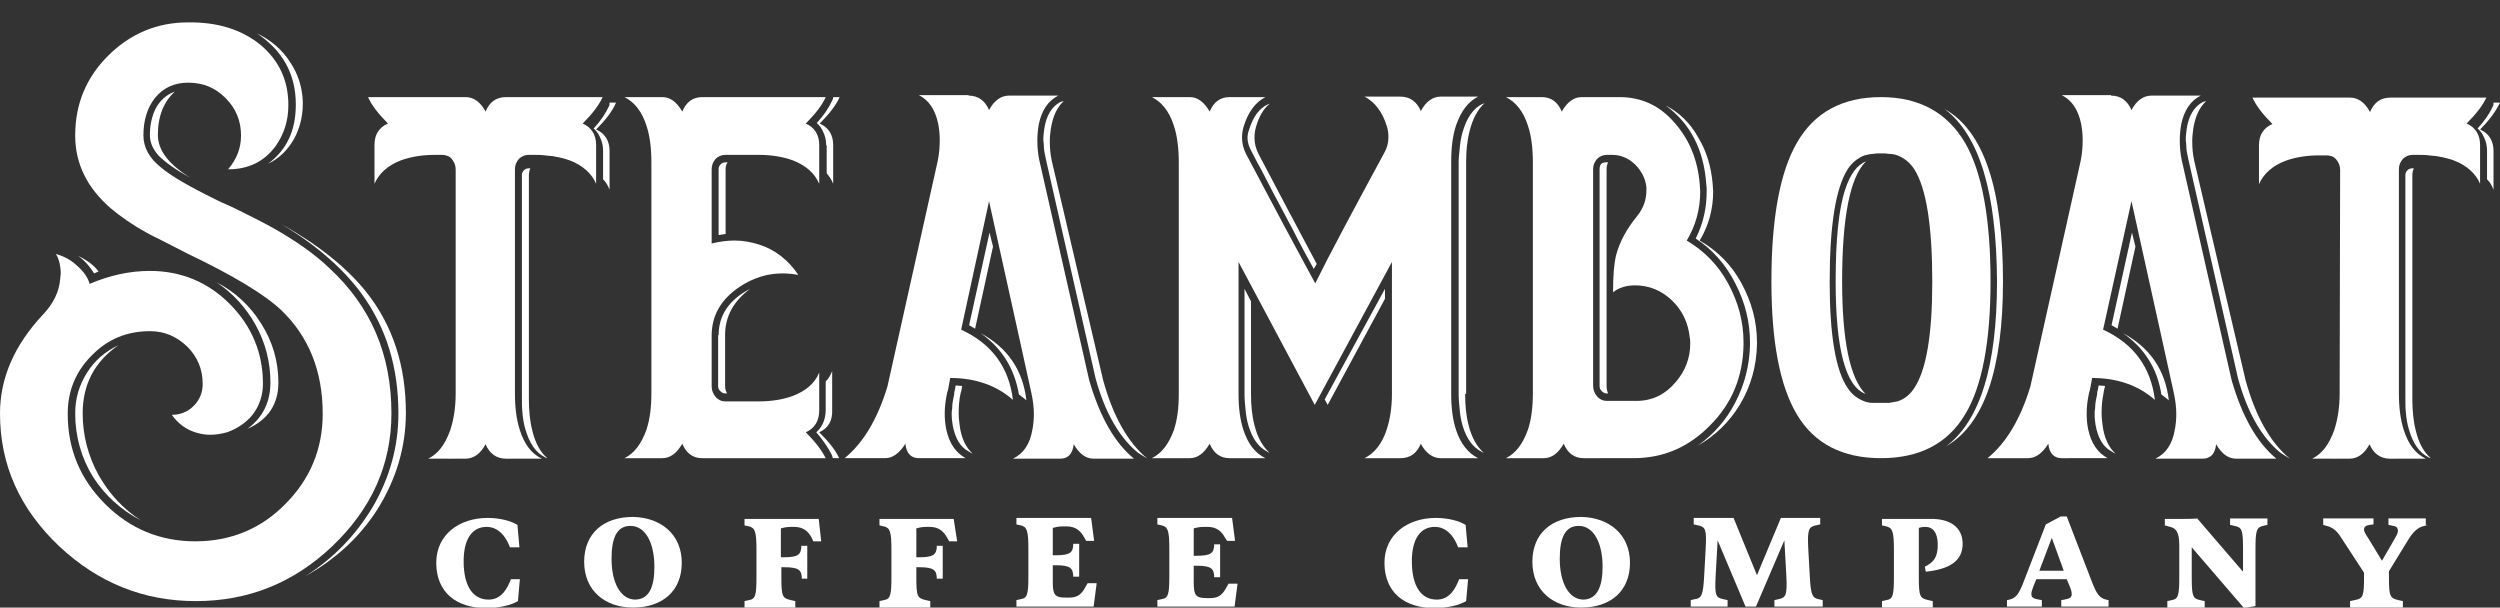 <?xml version="1.0" encoding="utf-8"?>
<!-- Generator: Adobe Illustrator 22.1.0, SVG Export Plug-In . SVG Version: 6.00 Build 0)  -->
<svg version="1.1" id="Layer_1" xmlns="http://www.w3.org/2000/svg" xmlns:xlink="http://www.w3.org/1999/xlink" x="0px" y="0px"
	 viewBox="0 0 502 122" enable-background="new 0 0 502 122" xml:space="preserve">
<rect x="0" y="0" width="502" height="122" fill="#333333" stroke="none"/>
<g>
	<g>
		<g>
			<g>
				<path fill="#FFFFFF" d="M8.6,63.2c2.1-2.2,3.3-4.6,3.5-7.3c0-0.3,0.1-0.7,0.1-1c0-0.7-0.1-1.3-0.2-1.9c-0.2-0.8-0.4-1.5-0.8-2
					c1.5,0.4,2.9,1.1,4.1,2.2c1.4,1.2,2.3,2.4,2.7,3.8c4-1.7,8-2.6,12.1-2.6c6.2,0,11.6,2.2,16,6.6c4.4,4.4,6.7,9.8,6.7,16
					c0,2.4-0.7,4.5-2.1,6.3c-1.3,1.6-3.1,2.8-5.1,3.5c-1.1,0.3-2.2,0.5-3.3,0.5c-0.9,0-1.8-0.1-2.8-0.4c-2.1-0.6-3.7-1.8-5-3.6
					c1.7,0,3.2-0.6,4.4-1.8c1.2-1.2,1.8-2.7,1.8-4.4c0-2.9-1-5.4-3.1-7.5c-2.1-2-4.5-3.1-7.5-3.1c-4.6,0-8.5,1.6-11.7,4.9
					c-3.2,3.2-4.8,7.1-4.8,11.7c0,7.1,2.5,13.1,7.5,18.1c5,5,11.1,7.5,18.1,7.5c7.1,0,13.2-2.5,18.1-7.5c5-5,7.5-11.1,7.5-18.1
					c0-8.6-2.8-15.5-8.3-20.8c-3.4-3.2-9.7-7-18.9-11.4l-4.1-2.1c-1.5-0.8-2.9-1.4-4.1-2.1c-2.9-1.6-5.3-3.3-7.2-4.9
					c-4.7-4.1-7.1-8.9-7.1-14.6c0-6.3,2.2-11.6,6.6-16c4.4-4.4,9.8-6.7,16-6.7C43.8,4.4,48.6,6,52.3,9c3.2,2.7,5.1,6.1,5.5,10.2
					c0.1,0.7,0.1,1.3,0.1,2c0,3.1-0.9,5.8-2.6,8.2c-2.3,3.1-5.5,4.6-9.5,4.6c1.7-2,2.6-4.2,2.6-6.8c0-2.9-1-5.4-3.1-7.5
					c-2.1-2.1-4.5-3.1-7.5-3.1c-2.8,0-5,1-6.7,3.1c-1.5,1.9-2.3,4.4-2.3,7.5c0,2.3,1.1,4.5,3.5,6.4c2,1.7,5.6,3.8,10.7,6.3l1.4,0.7
					l1.4,0.6c1.1,0.5,2.1,1,2.9,1.4c2.2,1.1,4.2,2.1,6,3.1c4.6,2.6,8.5,5.3,11.5,8.2c8.3,7.7,12.4,17.3,12.4,29.1
					c0,10.3-4,19.2-11.9,26.7c-7.8,7.4-16.9,11-27.4,11c-10.5,0-19.6-3.7-27.4-11C3.9,102.1,0,93.3,0,83C0,75.9,2.9,69.3,8.6,63.2z"
					/>
			</g>
			<g>
				<path fill="#FFFFFF" d="M16.6,83c0,4.4,1.1,8.6,3.2,12.4c2.1,3.7,4.9,6.8,8.5,9.1c-4-2.1-7.2-5-9.6-8.7
					c-2.4-3.9-3.6-8.2-3.6-12.8c0-3,0.8-5.7,2.4-8.2c1.5-2.4,3.6-4.2,6.3-5.5C19,72.6,16.6,77.2,16.6,83z M18.9,54.9
					c-0.8-1.3-1.8-2.5-3.2-3.5c1.7,0.8,3.1,1.8,4.1,3.1L18.9,54.9z M31.7,27.1c0,3.1,2.2,5.9,6.5,8.6c-2.9-1.6-5-3.1-6.3-4.4
					c-1.2-1.3-1.8-2.7-1.8-4.2c0-2,0.4-3.7,1.1-5.2c0.9-1.7,2.2-2.9,3.9-3.5C32.9,20.4,31.7,23.3,31.7,27.1z M43.5,56.7
					c3.7,1.9,6.7,4.7,8.9,8.2c2.3,3.6,3.5,7.6,3.5,11.9c0,4.4-2.1,7.5-6.2,9.3c3.1-2.3,4.6-5.4,4.6-9.3c0-4.1-1-8-3-11.6
					C49.4,61.8,46.8,58.9,43.5,56.7z M59.4,21c0-6.1-2.6-10.8-7.8-14.3c2.9,1.4,5.2,3.4,6.8,6c1.5,2.3,2.3,4.9,2.4,7.7v0.5
					c0,2.5-0.6,4.8-1.7,6.9c-1.3,2.3-3,4-5.3,5.1C57.6,30.1,59.4,26.2,59.4,21z M56.5,45c7.5,4.2,13.2,8.8,17.1,13.7
					c5.3,6.7,7.9,14.8,7.9,24.2c0,6.8-1.9,13.2-5.6,19.2c-3.6,5.7-8.5,10.2-14.6,13.6c5.7-3.6,10.2-8.3,13.6-14
					C78.3,95.8,80,89.6,80,83c0-9.2-2.4-17.1-7.3-23.9C68.9,53.9,63.5,49.2,56.5,45z"/>
			</g>
			<g>
				<path fill="#FFFFFF" d="M3,83c0,9.7,3.7,18.1,11,25.2c7.3,7.1,15.9,10.8,26,11h-0.8c-10.2,0-19.1-3.6-26.5-10.7
					C5.2,101.2,1.5,92.7,1.5,83c0-3.7,0.9-7.4,2.7-10.9c1.4-2.7,3.2-5.3,5.5-7.8c2.6-2.8,4-5.9,4-9.4c0-0.4,0-0.9-0.1-1.3
					c0.5,0.4,1.1,0.9,1.6,1.3c0,3.5-1.4,6.6-4,9.4c-2.3,2.5-4.1,5.1-5.5,7.8C3.9,75.6,3,79.2,3,83z M39.9,49.3l5.1,2.5
					c1.9,1,3.6,1.9,5,2.7c3.7,2.1,6.7,4.3,9,6.5c5.9,5.6,8.8,13,8.8,21.9c0,7.5-2.7,13.9-8,19.2c-5.3,5.3-11.7,8-19.2,8l-0.8-0.1
					c7.4-0.2,13.6-2.9,18.7-8.2c5.1-5.3,7.7-11.6,7.7-19c0-9-2.9-16.3-8.8-21.9c-2.3-2.3-5.4-4.4-9-6.5c-1.5-0.8-3.1-1.7-5-2.7
					l-5.2-2.5c-7.3-3.5-12.3-6.4-15-8.7c-4.4-3.8-6.7-8.3-6.7-13.5c0-5.9,2-10.8,6.2-14.9c4.1-4.1,9.1-6.2,14.9-6.2h0.9
					c-5.7,0.2-10.5,2.3-14.5,6.4c-4,4.1-6,9-6,14.7c0,5.2,2.2,9.7,6.7,13.5C27.5,42.9,32.5,45.8,39.9,49.3z M20.2,58.2
					c-0.2,0.1-0.4,0.1-0.6,0.1c-0.2,0-0.4,0-0.6-0.1l-0.1-0.1c3.7-1.6,7.5-2.4,11.4-2.4h0.5C27.1,55.9,23.6,56.7,20.2,58.2z
					 M43.8,76.9c0,1.6-0.5,3-1.4,4.3c-0.9,1.3-2,2.2-3.5,2.8c0.7,0.5,1.4,0.9,2.1,1.1c0.6,0.2,1.3,0.3,2,0.4l-0.8,0.1
					c-0.8,0-1.5-0.1-2.3-0.3c-1-0.3-1.8-0.7-2.6-1.3c1.4-0.6,2.6-1.5,3.5-2.8c0.9-1.3,1.3-2.7,1.3-4.3c0-3.2-1.1-5.9-3.3-8.2
					c-2.2-2.3-4.9-3.6-8-3.8l0.8-0.1c3.3,0,6.2,1.2,8.5,3.5C42.6,70.7,43.8,73.6,43.8,76.9z M49.8,27.1c0-3.2-1.1-6-3.3-8.3
					c-2.2-2.3-4.9-3.6-8-3.8l0.8-0.1c3.3,0,6.2,1.2,8.5,3.6c2.4,2.3,3.6,5.2,3.6,8.5c0,1.5-0.3,2.9-0.9,4.3
					c-0.6,0.3-1.2,0.5-1.8,0.7C49.5,30.5,49.8,28.9,49.8,27.1z"/>
			</g>
		</g>
		<g>
			<g>
				<path fill="#FFFFFF" d="M121,19.5c-0.7,1.6-2.1,3.4-4,5.3c1.8,0.8,2.7,2.3,2.7,4.3v7.8c-0.9-2.1-2.7-3.7-5.3-4.7
					c-2-0.7-4.3-1.1-6.9-1.1h-1.4c-0.7,0-1.4,0.3-1.9,0.8c-0.5,0.6-0.8,1.2-0.8,2.1V79c0,2.8,0.3,5.3,1,7.4c0.9,2.8,2.3,4.7,4.4,5.7
					h-7.2c-1.9,0-3.3-1-4.1-2.9c-1,1.9-2.4,2.9-4,2.9H86c2-1,3.4-2.9,4.4-5.7c0.7-2.1,1.1-4.6,1.1-7.4L91.5,34
					c0-0.8-0.3-1.5-0.8-2.1c-0.5-0.6-1.2-0.8-1.9-0.8h-1.5c-2.6,0-4.9,0.4-6.8,1.1c-2.6,1-4.4,2.6-5.3,4.7v-7.8
					c0-2.1,0.9-3.5,2.7-4.3c-1.9-1.9-3.3-3.7-4-5.3h19.6c1.6,0,3,1,4,2.9c0.8-1.9,2.1-2.9,4.1-2.9H121z"/>
			</g>
			<g>
				<path fill="#FFFFFF" d="M106.2,80.1c0,2.3,0.2,4.5,0.7,6.4c0.6,2.5,1.6,4.3,3,5.5c-0.3-0.1-0.4-0.1-0.5-0.2
					c-1.8-0.9-3.1-2.8-3.9-5.6c-0.3-1-0.5-2.1-0.6-3.4c-0.1-0.9-0.1-1.8-0.1-2.8V35.2c0-0.4,0.1-0.7,0.4-1c0.3-0.3,0.6-0.4,1-0.4
					h0.3c-0.2,0.4-0.3,0.9-0.3,1.4V80.1z M119.7,26c1.8,0.8,2.7,2.3,2.7,4.3v7.8c-0.3-0.8-0.7-1.5-1.3-2.1v-5.7c0-1-0.2-1.9-0.6-2.7
					c-0.3-0.7-0.7-1.3-1.3-1.8c1.4-1.5,2.4-3,3.1-4.5c0.1-0.2,0.1-0.4,0.1-0.7h1.3C123,22.3,121.6,24.1,119.7,26z"/>
			</g>
			<g>
				<path fill="#FFFFFF" d="M77.7,22.4c0.6,0.8,1.5,1.8,2.5,2.8c0.3,0.3,0.4,0.6,0.4,1.1v0.2c-0.1,0.5-0.3,0.9-0.8,1.1h-0.1
					l-0.1,0.1c-0.1,0-0.1,0.1-0.2,0.1c-0.2,0.2-0.4,0.3-0.6,0.5c-0.6,0.6-1,1.4-1,2.3v2.8c-0.5,0.3-0.9,0.6-1.3,0.9v-3.7
					c0-0.9,0.3-1.6,1-2.3c0.2-0.2,0.4-0.4,0.6-0.5c0.1,0,0.1-0.1,0.2-0.1l0.1-0.1h0.1c0.4-0.2,0.7-0.6,0.8-1.1v-0.2
					c0-0.4-0.1-0.8-0.4-1.1c-1-1-1.8-1.9-2.5-2.8H77.7z M90.2,31.1c1.1,0,2.1,0.4,2.9,1.3c0.8,0.8,1.2,1.9,1.2,3.1l-0.1,44.9
					c0,0.8,0,1.6-0.1,2.4c-0.1,1-0.2,2.1-0.4,3c-0.5,2.5-1.4,4.6-2.5,6.2h-1.3c1.2-1.6,2-3.7,2.5-6.2c0.2-1,0.3-2,0.4-3
					c0.1-0.8,0.1-1.6,0.1-2.4l0.1-44.9c0-1.2-0.4-2.2-1.2-3.1c-0.8-0.8-1.7-1.3-2.9-1.3H90.2z M98.9,24.5v-0.1
					c0.1-0.1,0.1-0.2,0.2-0.2c0.1-0.2,0.3-0.5,0.5-0.7c0.6-0.7,1.3-1,2.1-1h1.3c-0.8,0-1.5,0.3-2.1,1c-0.2,0.2-0.4,0.4-0.5,0.7
					c0,0.1-0.1,0.2-0.1,0.2l-0.1,0.1v0.1c-0.2,0.5-0.6,0.8-1.2,0.8H99c-0.3,0-0.5-0.1-0.7-0.2C98.5,25,98.7,24.7,98.9,24.5z
					 M100.2,90v0.1c0.1,0.1,0.1,0.2,0.2,0.2c0.1,0.2,0.3,0.5,0.5,0.7c0.6,0.6,1.3,1,2.1,1h-1.3c-0.8,0-1.5-0.3-2.1-1
					c-0.2-0.2-0.4-0.5-0.5-0.7c-0.1-0.1-0.1-0.2-0.2-0.2v-0.1L98.8,90c-0.1-0.3-0.3-0.5-0.6-0.7c0.2-0.1,0.5-0.2,0.7-0.2H99
					C99.5,89.2,99.9,89.5,100.2,90z M108.9,31.1c1.6,0,3.1,0.1,4.5,0.4c1.9,0.4,3.5,1,4.9,1.8v0.9c-1.4-1.2-3.2-2-5.5-2.6
					c-1.6-0.4-3.4-0.5-5.3-0.5H108.9z"/>
			</g>
		</g>
		<g>
			<g>
				<path fill="#FFFFFF" d="M499.3,19.5c-0.7,1.6-2.1,3.4-4,5.3c1.8,0.8,2.7,2.3,2.7,4.3v7.8c-0.9-2.1-2.7-3.7-5.3-4.7
					c-2-0.7-4.3-1.1-6.9-1.1h-1.4c-0.7,0-1.4,0.3-1.9,0.8c-0.5,0.6-0.8,1.2-0.8,2.1V79c0,2.8,0.3,5.3,1,7.4c0.9,2.8,2.3,4.7,4.4,5.7
					h-7.2c-1.9,0-3.3-1-4.1-2.9c-1,1.9-2.4,2.9-4,2.9h-7.5c2-1,3.4-2.9,4.4-5.7c0.7-2.1,1.1-4.6,1.1-7.4l0.1-44.9
					c0-0.8-0.3-1.5-0.8-2.1c-0.5-0.6-1.2-0.8-1.9-0.8h-1.5c-2.6,0-4.9,0.4-6.8,1.1c-2.6,1-4.4,2.6-5.3,4.7v-7.8
					c0-2.1,0.9-3.5,2.7-4.3c-1.9-1.9-3.3-3.7-4-5.3h19.6c1.6,0,3,1,4,2.9c0.8-1.9,2.1-2.9,4.1-2.9H499.3z"/>
			</g>
			<g>
				<path fill="#FFFFFF" d="M484.4,80.1c0,2.3,0.2,4.5,0.7,6.4c0.6,2.5,1.6,4.3,3,5.5c-0.3-0.1-0.4-0.1-0.5-0.2
					c-1.8-0.9-3.1-2.8-3.9-5.6c-0.3-1-0.5-2.1-0.6-3.4c-0.1-0.9-0.1-1.8-0.1-2.8V35.2c0-0.4,0.1-0.7,0.4-1c0.3-0.3,0.6-0.4,1-0.4
					h0.3c-0.2,0.4-0.3,0.9-0.3,1.4V80.1z M498,26c1.8,0.8,2.7,2.3,2.7,4.3v7.8c-0.3-0.8-0.7-1.5-1.3-2.1v-5.7c0-1-0.2-1.9-0.6-2.7
					c-0.3-0.7-0.7-1.3-1.3-1.8c1.4-1.5,2.4-3,3.1-4.5c0.1-0.2,0.1-0.4,0.1-0.7h1.3C501.2,22.3,499.9,24.1,498,26z"/>
			</g>
			<g>
				<path fill="#FFFFFF" d="M456,22.4c0.6,0.8,1.5,1.8,2.5,2.8c0.3,0.3,0.4,0.6,0.4,1.1v0.2c-0.1,0.5-0.3,0.9-0.8,1.1h-0.1l-0.1,0.1
					c-0.1,0-0.1,0.1-0.2,0.1c-0.2,0.2-0.4,0.3-0.6,0.5c-0.6,0.6-1,1.4-1,2.3v2.8c-0.5,0.3-0.9,0.6-1.3,0.9v-3.7c0-0.9,0.3-1.6,1-2.3
					c0.2-0.2,0.4-0.4,0.6-0.5c0.1,0,0.1-0.1,0.2-0.1l0.1-0.1h0.1c0.4-0.2,0.7-0.6,0.8-1.1v-0.2c0-0.4-0.1-0.8-0.4-1.1
					c-1-1-1.8-1.9-2.5-2.8H456z M468.4,31.1c1.1,0,2.1,0.4,2.9,1.3c0.8,0.8,1.2,1.9,1.2,3.1l-0.1,44.9c0,0.8,0,1.6-0.1,2.4
					c-0.1,1-0.2,2.1-0.4,3c-0.5,2.5-1.4,4.6-2.5,6.2h-1.3c1.2-1.6,2-3.7,2.5-6.2c0.2-1,0.3-2,0.4-3c0.1-0.8,0.1-1.6,0.1-2.4
					l0.1-44.9c0-1.2-0.4-2.2-1.2-3.1c-0.8-0.8-1.7-1.3-2.9-1.3H468.4z M477.1,24.5v-0.1c0.1-0.1,0.1-0.2,0.2-0.2
					c0.1-0.2,0.3-0.5,0.5-0.7c0.6-0.7,1.3-1,2.1-1h1.3c-0.8,0-1.5,0.3-2.1,1c-0.2,0.2-0.4,0.4-0.5,0.7c0,0.1-0.1,0.2-0.1,0.2
					l-0.1,0.1v0.1c-0.2,0.5-0.6,0.8-1.2,0.8h-0.1c-0.3,0-0.5-0.1-0.7-0.2C476.8,25,477,24.7,477.1,24.5z M478.5,90v0.1
					c0.1,0.1,0.1,0.2,0.2,0.2c0.1,0.2,0.3,0.5,0.5,0.7c0.6,0.6,1.3,1,2.1,1h-1.3c-0.8,0-1.5-0.3-2.1-1c-0.2-0.2-0.4-0.5-0.5-0.7
					c-0.1-0.1-0.1-0.2-0.2-0.2v-0.1l-0.1-0.1c-0.1-0.3-0.3-0.5-0.6-0.7c0.2-0.1,0.5-0.2,0.7-0.2h0.1C477.8,89.2,478.2,89.5,478.5,90
					z M487.2,31.1c1.6,0,3.1,0.1,4.5,0.4c1.9,0.4,3.5,1,4.9,1.8v0.9c-1.4-1.2-3.2-2-5.5-2.6c-1.6-0.4-3.4-0.5-5.3-0.5H487.2z"/>
			</g>
		</g>
		<g>
			<g>
				<path fill="#FFFFFF" d="M164.5,82.4c0,2.1-0.9,3.6-2.7,4.4c1.9,1.9,3.2,3.6,4,5.2h-24.8c-1.9,0-3.2-1-4-2.9
					c-1.1,1.9-2.4,2.9-4,2.9h-7.6c2-1,3.4-2.9,4.4-5.7c0.7-2.1,1-4.5,1-7.4V32.6c0-2.8-0.3-5.3-1-7.4c-0.9-2.8-2.4-4.7-4.4-5.7h7.6
					c1.6,0,2.9,1,4,2.9c0.8-1.9,2.1-2.9,4-2.9h24.8c-0.7,1.6-2.1,3.4-4,5.3c1.8,0.8,2.7,2.3,2.7,4.3v7.8c-0.9-2.1-2.7-3.7-5.3-4.7
					c-1.9-0.7-4.2-1.1-6.8-1.1h-6.8c-0.7,0-1.4,0.3-1.9,0.8c-0.5,0.6-0.8,1.2-0.8,2.1v14.9c1.6-0.4,3.1-0.6,4.6-0.6
					c1.7,0,3.3,0.3,4.9,0.8c3.2,1,5.9,3.1,7.9,6.1c-1.1-0.2-2.2-0.3-3.2-0.3c-3,0-5.9,0.9-8.6,2.7c-3.7,2.5-5.6,5.7-5.6,9.8v10.2
					c0,0.8,0.3,1.5,0.8,2.1c0.5,0.6,1.2,0.9,1.9,0.9h6.8c2.6,0,4.9-0.4,6.8-1.1c2.6-1,4.4-2.5,5.3-4.7V82.4z"/>
			</g>
			<g>
				<path fill="#FFFFFF" d="M145.6,47l-1.3,0.2V34c0-0.4,0.1-0.7,0.4-1c0.3-0.3,0.6-0.4,1-0.4h0.4c-0.3,0.4-0.4,0.9-0.4,1.4V47z
					 M144.3,67.3c0-4,2.1-7.1,6.3-9.3c-3.3,2.5-5,5.5-5,9.3v10.2c0,0.5,0.1,1,0.4,1.5h-0.4c-0.4,0-0.7-0.2-1-0.5
					c-0.3-0.3-0.4-0.6-0.4-1V67.3z M165.9,29.2c0-1-0.2-1.9-0.6-2.7c-0.3-0.7-0.7-1.3-1.3-1.8c1.4-1.5,2.4-3,3.1-4.5
					c0.1-0.2,0.2-0.4,0.2-0.7h1.3c-0.7,1.6-2.1,3.4-4,5.3c1.8,0.8,2.7,2.3,2.7,4.3v7.8c-0.3-0.8-0.8-1.5-1.3-2.1V29.2z M164.5,86.8
					c1.9,1.9,3.3,3.6,4,5.2h-1.3c0-0.2-0.1-0.5-0.2-0.7c-0.7-1.4-1.7-2.9-3.1-4.5c0.6-0.5,1-1.1,1.3-1.7c0.4-0.8,0.6-1.8,0.6-2.8
					v-5.7c0.6-0.6,1-1.3,1.3-2.1v7.8C167.2,84.5,166.3,86,164.5,86.8z"/>
			</g>
			<g>
				<path fill="#FFFFFF" d="M133.8,79c0,2.1-0.2,4-0.5,5.7c-0.5,2.4-1.3,4.4-2.4,5.9h-1.3c1.1-1.5,1.9-3.5,2.4-5.9
					c0.3-1.8,0.5-3.7,0.5-5.7V32.6c0-2.1-0.2-3.9-0.5-5.7c-0.5-2.4-1.3-4.4-2.4-6h1.3c1.1,1.6,1.9,3.6,2.4,6
					c0.3,1.7,0.5,3.6,0.5,5.7V79z M138.7,23.8c-0.3,0-0.5-0.1-0.7-0.2c0.3-0.2,0.4-0.4,0.6-0.7v-0.1l0.1-0.1c0-0.1,0.1-0.2,0.1-0.2
					c0.1-0.2,0.3-0.5,0.5-0.7c0.6-0.7,1.3-1,2.1-1h1.3c-0.8,0-1.5,0.3-2.1,1c-0.2,0.2-0.4,0.4-0.5,0.7c0,0.1-0.1,0.2-0.1,0.2
					l-0.1,0.1V23C139.8,23.5,139.4,23.8,138.7,23.8L138.7,23.8z M140,88.6L140,88.6l0.1,0.1c0,0.1,0.1,0.2,0.1,0.2
					c0.1,0.2,0.3,0.5,0.5,0.7c0.6,0.6,1.3,1,2.1,1h-1.3c-0.8,0-1.5-0.3-2.1-1c-0.2-0.2-0.4-0.5-0.5-0.7c0-0.1-0.1-0.2-0.1-0.2
					l-0.1-0.1v-0.1c-0.1-0.3-0.3-0.5-0.6-0.7c0.2-0.1,0.4-0.2,0.7-0.2h0.1C139.4,87.8,139.8,88,140,88.6z M154.1,29.7
					c1.6,0,3.1,0.1,4.5,0.4c1.9,0.4,3.5,1,4.9,1.8v0.9c-1.4-1.2-3.2-2-5.5-2.6c-1.6-0.4-3.4-0.5-5.3-0.5H154.1z M163.5,79.7
					c-1.4,0.8-3,1.4-4.9,1.8c-1.4,0.3-2.9,0.4-4.5,0.4h-1.3c1.9,0,3.7-0.2,5.3-0.6c2.2-0.5,4.1-1.4,5.5-2.6V79.7z"/>
			</g>
		</g>
		<g>
			<g>
				<path fill="#FFFFFF" d="M277.9,30.8c0.6-1,0.9-2.1,0.9-3.3c0-0.7-0.1-1.4-0.3-2.1c-0.9-2.9-2.4-4.9-4.5-6h7.2
					c1.9,0,3.3,1,4.1,2.9c1-1.9,2.4-2.9,4-2.9h7.5c-2,1-3.4,2.9-4.4,5.7c-0.7,2.1-1,4.5-1,7.4v46.6c0,2.8,0.3,5.2,1,7.3
					c0.9,2.7,2.4,4.6,4.4,5.6h-7.5c-1.6,0-3-1-4-2.9c-0.8,1.9-2.1,2.9-4.1,2.9H274c2-1,3.5-2.9,4.4-5.6c0.7-2.1,1.1-4.5,1.1-7.3
					V52.6l-15.5,28.7l-15.3-28.7v26.5c0,2.8,0.3,5.2,1,7.3c0.9,2.7,2.3,4.6,4.4,5.6h-7.2c-1.9,0-3.2-1-4-2.9c-1.1,1.9-2.4,2.9-4,2.9
					h-7.6c2-1,3.4-2.9,4.4-5.6c0.7-2.1,1-4.5,1-7.3V32.6c0-2.8-0.3-5.3-1-7.4c-0.9-2.8-2.4-4.7-4.4-5.7h7.6c1.6,0,2.9,1,4,2.9
					c0.8-1.9,2.1-2.9,4-2.9h7.2c-2,1-3.5,3-4.4,6c-0.2,0.7-0.3,1.4-0.3,2.2c0,1.1,0.3,2.2,0.8,3.2c5.8,11,10.4,19.6,13.9,26
					C267.1,50.8,271.8,42.1,277.9,30.8z"/>
			</g>
			<g>
				<path fill="#FFFFFF" d="M251.2,79.1c0,2.3,0.2,4.4,0.7,6.3c0.6,2.4,1.6,4.2,3,5.5c-0.2-0.1-0.4-0.1-0.4-0.2
					c-1.8-0.9-3-2.6-3.8-5.2c-0.3-1-0.5-2.1-0.6-3.3c-0.1-1-0.2-2-0.2-3V58l1.3,2.5V79.1z M252.2,25.5c-0.2,0.7-0.3,1.4-0.3,2.2
					c0,1.1,0.3,2.2,0.8,3.2c4.4,8.4,8.3,15.7,11.7,22.1l-0.6,1c-1.2-2.2-2.6-4.7-4.1-7.7c-1.3-2.4-2.6-4.9-4.1-7.7
					c-0.6-1.1-1.1-2.2-1.7-3.3c-0.4-0.8-0.9-1.7-1.4-2.6l-1.3-2.5c-0.4-0.8-0.7-1.6-0.7-2.5c0-0.5,0.1-1.1,0.3-1.6
					c0.8-2.6,2-4.3,3.7-5.1c0.1,0,0.2-0.1,0.5-0.2C253.7,21.8,252.8,23.4,252.2,25.5z M266,80.2L278.1,58V60l-11.5,21.3L266,80.2z
					 M294.2,79.1c0,2.3,0.2,4.4,0.7,6.3c0.6,2.4,1.6,4.2,3,5.5c-0.2-0.1-0.4-0.1-0.4-0.2c-1.8-0.9-3-2.6-3.8-5.2
					c-0.3-1-0.5-2.1-0.6-3.3c-0.1-1-0.2-2-0.2-3V32.6c0-0.9,0.1-1.8,0.2-2.7c0.1-1.2,0.3-2.4,0.6-3.4c0.8-2.8,2.1-4.7,3.9-5.6
					c0.1,0,0.3-0.1,0.5-0.2c-1.4,1.3-2.4,3.2-3,5.6c-0.5,1.9-0.7,4-0.7,6.3V79.1z"/>
			</g>
			<g>
				<path fill="#FFFFFF" d="M239.1,79.1c0,2-0.2,3.9-0.5,5.6c-0.5,2.4-1.3,4.3-2.4,5.8h-1.3c1.1-1.5,1.9-3.5,2.4-5.8
					c0.3-1.7,0.5-3.6,0.5-5.6V32.6c0-2.1-0.2-4-0.5-5.7c-0.5-2.4-1.3-4.3-2.4-5.9h1.3c1.1,1.6,1.9,3.5,2.4,5.9
					c0.3,1.8,0.5,3.7,0.5,5.7V79.1z M244,23.8c-0.3,0-0.5-0.1-0.7-0.2c0.3-0.2,0.4-0.4,0.6-0.7v-0.1l0.1-0.1c0-0.1,0.1-0.2,0.1-0.2
					c0.1-0.2,0.3-0.5,0.5-0.7c0.6-0.7,1.3-1,2.1-1h1.3c-0.8,0-1.5,0.3-2.1,1c-0.2,0.2-0.4,0.4-0.5,0.7c0,0.1-0.1,0.2-0.1,0.2
					l-0.1,0.1V23C245,23.5,244.6,23.8,244,23.8L244,23.8z M243.9,88.6c-0.1-0.3-0.3-0.5-0.6-0.7c0.2-0.1,0.4-0.2,0.7-0.2h0.1
					c0.6,0,1,0.3,1.2,0.8v0.1l0.1,0.1c0,0.1,0.1,0.2,0.1,0.2c0.1,0.2,0.3,0.5,0.5,0.7c0.6,0.6,1.3,1,2.1,1h-1.3
					c-0.8,0-1.5-0.3-2.1-1c-0.2-0.2-0.4-0.5-0.5-0.7c0-0.1-0.1-0.2-0.1-0.2L243.9,88.6L243.9,88.6z M249.7,51.9
					c-0.1-0.2-0.3-0.4-0.5-0.5l0.3-0.2h0.3c0.5,0,0.9,0.2,1.2,0.7l13.5,25.3l-0.7,1.3L249.7,51.9z M266.4,57.6
					c-0.3,0.5-0.7,0.7-1.2,0.7c-0.2,0-0.4-0.1-0.7-0.2c0.2-0.1,0.4-0.3,0.5-0.5l14-26c0.7-1.3,1-2.6,1-3.9c0-0.9-0.1-1.8-0.4-2.7
					c-0.5-1.6-1.1-2.9-1.9-4h1.3c0.8,1.1,1.4,2.5,1.9,4c0.3,0.9,0.4,1.8,0.4,2.7c0,1.3-0.3,2.6-1,3.9L266.4,57.6z M281.1,51.2
					c0.7,0.2,1,0.7,1,1.4v26.5c0,2-0.2,3.9-0.6,5.6c-0.5,2.4-1.3,4.3-2.4,5.8h-1.3c1.1-1.5,1.9-3.5,2.4-5.8c0.4-1.7,0.6-3.6,0.6-5.6
					V52.6c0-0.6-0.2-1-0.7-1.3c0.2-0.1,0.5-0.2,0.7-0.2H281.1z M286.4,23.2c0.1-0.2,0.3-0.4,0.4-0.6c0.2-0.3,0.4-0.5,0.6-0.7
					c0.6-0.6,1.2-0.9,1.8-0.9h1.3c-0.6,0-1.2,0.3-1.8,0.9c-0.2,0.2-0.4,0.4-0.6,0.7c-0.2,0.2-0.3,0.4-0.4,0.6
					c-0.3,0.4-0.6,0.7-1.1,0.7h-0.1c-0.2,0-0.4-0.1-0.6-0.2C286.1,23.5,286.3,23.4,286.4,23.2z M287.7,88.4c0.1,0.2,0.3,0.3,0.4,0.5
					c0.2,0.3,0.4,0.5,0.6,0.8c0.6,0.6,1.2,0.8,1.8,0.8h-1.3c-0.6,0-1.2-0.3-1.8-0.8c-0.2-0.2-0.4-0.5-0.7-0.8
					c-0.1-0.2-0.3-0.4-0.4-0.5c-0.1-0.2-0.3-0.4-0.4-0.5c0.2-0.1,0.4-0.2,0.6-0.2h0.1C287.1,87.7,287.5,88,287.7,88.4z"/>
			</g>
		</g>
		<g>
			<g>
				<path fill="#FFFFFF" d="M194.5,19.2c1.9,0,3.3,1,4.1,2.9c1-1.9,2.4-2.9,4-2.9h9.9c-2,1-3.3,2.9-3.9,5.7
					c-0.2,1.1-0.3,2.2-0.3,3.3c0,1.3,0.1,2.6,0.4,4l10,44.1c2.1,7.3,5.1,12.6,9,15.8h-8.1c-1.6,0-2.9-1-4-2.9
					c-0.2,1.9-1.1,2.9-2.7,2.9h-9.5c2.1-1,3.4-2.9,3.9-5.8c0.2-1,0.3-2.1,0.3-3.2c0-1.4-0.2-2.8-0.5-4.2c-0.1-0.4-2.9-13.3-8.5-38.5
					L193,66.2c6.1,2.8,9.6,7.5,10.4,14.1c-3.3-2.9-7.5-4.4-12.6-4.4c-0.3,1.5-0.4,2.5-0.6,2.9c-0.3,1.4-0.5,2.8-0.5,4.2
					c0,1.1,0.1,2.2,0.3,3.2c0.6,2.8,1.9,4.7,3.9,5.8h-9.4c-1.6,0-2.5-1-2.7-2.9c-1.2,1.9-2.5,2.9-4.1,2.9h-8.1
					c3.7-3,6.6-7.8,8.6-14.4l10.1-45.3c0.3-1.5,0.4-2.8,0.4-4.2c0-1.1-0.1-2.1-0.3-3.2c-0.6-2.9-1.9-4.8-3.9-5.8H194.5z"/>
			</g>
			<g>
				<path fill="#FFFFFF" d="M192.9,78.9c-0.3,1.4-0.4,2.7-0.4,4.1c0,0.8,0.1,1.6,0.2,2.4c0.3,2.5,1.2,4.4,2.6,5.7l-0.4-0.2l-0.3-0.2
					c-1.8-0.9-2.8-2.7-3.3-5.3c-0.1-0.7-0.2-1.4-0.2-2.2c0-0.4,0-0.7,0.1-1.2c0-1,0.2-1.9,0.4-2.8c0-0.2,0-0.4,0.1-0.8
					c0.1-0.2,0.1-0.6,0.2-1l1.3,0.1C193.1,78.3,193,78.7,192.9,78.9z M198.7,46.7c0.2,0.8,0.4,1.7,0.7,2.8l-3.6,16.5l-1.2-0.7
					L198.7,46.7z M196.9,66.9c5.4,2.9,8.5,7.4,9.2,13.5c-0.4-0.4-0.9-0.7-1.5-1.2C203.7,74,201.2,69.9,196.9,66.9z M221.5,76.3
					c2,7.3,5,12.6,8.9,15.8c-1-0.6-1.6-1-1.9-1.2c-3.7-3-6.6-8-8.5-14.9l-10-44.1c-0.2-0.9-0.4-1.8-0.4-2.8c0-0.4-0.1-0.7-0.1-1
					c0-0.8,0.1-1.6,0.2-2.3c0.4-2.6,1.5-4.4,3.2-5.3l0.3-0.1l0.4-0.1c-1.4,1.3-2.2,3.1-2.6,5.6c-0.1,0.8-0.2,1.6-0.2,2.4
					c0,1.3,0.1,2.7,0.4,4L221.5,76.3z"/>
			</g>
			<g>
				<path fill="#FFFFFF" d="M181.3,77.9l-0.1,0.1c-1.6,5.3-3.7,9.5-6.3,12.5h-1.3c2.6-3,4.7-7.2,6.3-12.5l0.1-0.1l10-45.3
					c0.4-1.7,0.6-3.4,0.6-4.8c0-2.8-0.7-5.2-2-7.2h1.3c1.3,2,2,4.4,2,7.2c0,1.5-0.2,3.1-0.6,4.8L181.3,77.9z M184.9,89l0.1,0.2
					l0.1,0.2c0,0.2,0.1,0.4,0.2,0.5c0.3,0.4,0.6,0.7,1.1,0.7h-1.3c-0.5,0-0.9-0.2-1.1-0.7c-0.1-0.2-0.1-0.3-0.2-0.5l-0.1-0.2
					l-0.1-0.2c0-0.5-0.3-0.8-0.7-1.1c0.2-0.1,0.4-0.2,0.7-0.2l0.3,0.1C184.5,87.9,184.8,88.3,184.9,89z M192.6,74.5
					c3.1,0,6,0.6,8.8,1.8l0.2,0.4l0.2,0.4c-2.8-1.5-5.9-2.4-9.4-2.5l0.2-0.1H192.6z M200.2,23.5c-0.2,0-0.4-0.1-0.6-0.2
					c0.2-0.1,0.3-0.3,0.4-0.5c0.1-0.2,0.3-0.4,0.4-0.6c0.2-0.3,0.4-0.5,0.6-0.7c0.6-0.6,1.3-0.9,1.9-0.9h1.3c-0.6,0-1.2,0.3-1.9,0.9
					c-0.2,0.2-0.4,0.4-0.6,0.7c-0.2,0.2-0.3,0.4-0.4,0.6c-0.2,0.4-0.6,0.7-1.1,0.7H200.2z M210.2,78.5c0.4,1.7,0.6,3.4,0.6,4.8
					c0,2.8-0.7,5.2-2,7.2h-1.3c1.3-2,2-4.4,2-7.2c0-1.5-0.2-3.1-0.6-4.8c-0.1-0.2-1.5-6.7-4.3-19.3c-0.4-2-1-4.3-1.6-7
					c-0.2-0.8-0.4-1.9-0.7-3.2l-0.3-1.5l-0.3-1.4c-0.9-4-1.3-6-1.3-6.1c-0.1-0.4-0.3-0.7-0.7-0.9c0.2-0.2,0.4-0.2,0.7-0.2
					c0.7,0,1.2,0.4,1.3,1.2c0,0,0.4,2.1,1.3,6.1l0.3,1.4l0.3,1.5c0.3,1.3,0.5,2.4,0.7,3.2c0.6,2.6,1.1,4.9,1.6,7
					C208.7,71.9,210.2,78.3,210.2,78.5z M218.4,88.4c0.1,0.2,0.3,0.4,0.4,0.6c0.2,0.3,0.4,0.5,0.7,0.7c0.6,0.6,1.2,0.9,1.8,0.9H220
					c-0.6,0-1.2-0.3-1.8-0.9c-0.3-0.2-0.5-0.4-0.7-0.7c-0.2-0.2-0.3-0.4-0.4-0.6c-0.1-0.2-0.3-0.4-0.4-0.5l0.3-0.1l0.3-0.1
					C217.8,87.7,218.2,87.9,218.4,88.4z"/>
			</g>
		</g>
		<g>
			<g>
				<path fill="#FFFFFF" d="M423.9,19.2c1.9,0,3.3,1,4.1,2.9c1-1.9,2.4-2.9,4-2.9h9.9c-2,1-3.3,2.9-3.9,5.7
					c-0.2,1.1-0.3,2.2-0.3,3.3c0,1.3,0.1,2.6,0.4,4l10,44.1c2.1,7.3,5.1,12.6,9,15.8h-8.1c-1.6,0-2.9-1-4-2.9
					c-0.2,1.9-1.1,2.9-2.7,2.9h-9.5c2.1-1,3.4-2.9,3.9-5.8c0.2-1,0.3-2.1,0.3-3.2c0-1.4-0.2-2.8-0.5-4.2c-0.1-0.4-2.9-13.3-8.5-38.5
					l-5.7,25.8c6.1,2.8,9.6,7.5,10.4,14.1c-3.3-2.9-7.5-4.4-12.6-4.4c-0.3,1.5-0.4,2.5-0.6,2.9c-0.3,1.4-0.5,2.8-0.5,4.2
					c0,1.1,0.1,2.2,0.3,3.2c0.6,2.8,1.9,4.7,3.9,5.8H414c-1.6,0-2.5-1-2.7-2.9c-1.2,1.9-2.5,2.9-4.1,2.9h-8.1
					c3.7-3,6.6-7.8,8.6-14.4l10.1-45.3c0.3-1.5,0.4-2.8,0.4-4.2c0-1.1-0.1-2.1-0.3-3.2c-0.6-2.9-1.9-4.8-3.9-5.8H423.9z"/>
			</g>
			<g>
				<path fill="#FFFFFF" d="M422.4,78.9c-0.3,1.4-0.4,2.7-0.4,4.1c0,0.8,0.1,1.6,0.2,2.4c0.3,2.5,1.2,4.4,2.6,5.7l-0.4-0.2l-0.3-0.2
					c-1.8-0.9-2.8-2.7-3.3-5.3c-0.1-0.7-0.2-1.4-0.2-2.2c0-0.4,0-0.7,0.1-1.2c0-1,0.2-1.9,0.4-2.8c0-0.2,0-0.4,0.1-0.8
					c0.1-0.2,0.1-0.6,0.2-1l1.3,0.1C422.5,78.3,422.4,78.7,422.4,78.9z M428.1,46.7c0.2,0.8,0.4,1.7,0.7,2.8l-3.6,16.5l-1.2-0.7
					L428.1,46.7z M426.3,66.9c5.4,2.9,8.5,7.4,9.2,13.5c-0.4-0.4-0.9-0.7-1.5-1.2C433.2,74,430.6,69.9,426.3,66.9z M450.9,76.3
					c2,7.3,5,12.6,8.9,15.8c-1-0.6-1.6-1-1.9-1.2c-3.7-3-6.6-8-8.5-14.9l-10-44.1c-0.2-0.9-0.4-1.8-0.4-2.8c0-0.4-0.1-0.7-0.1-1
					c0-0.8,0.1-1.6,0.2-2.3c0.4-2.6,1.5-4.4,3.2-5.3l0.3-0.1l0.4-0.1c-1.4,1.3-2.2,3.1-2.6,5.6c-0.1,0.8-0.2,1.6-0.2,2.4
					c0,1.3,0.1,2.7,0.4,4L450.9,76.3z"/>
			</g>
			<g>
				<path fill="#FFFFFF" d="M410.7,77.9l-0.1,0.1c-1.6,5.3-3.7,9.5-6.3,12.5H403c2.6-3,4.7-7.2,6.3-12.5l0.1-0.1l10-45.3
					c0.4-1.7,0.6-3.4,0.6-4.8c0-2.8-0.7-5.2-2-7.2h1.3c1.3,2,2,4.4,2,7.2c0,1.5-0.2,3.1-0.6,4.8L410.7,77.9z M414.3,89l0.1,0.2
					l0.1,0.2c0,0.2,0.1,0.4,0.2,0.5c0.3,0.4,0.6,0.7,1.1,0.7h-1.3c-0.5,0-0.9-0.2-1.1-0.7c-0.1-0.2-0.1-0.3-0.2-0.5l-0.1-0.2
					l-0.1-0.2c0-0.5-0.3-0.8-0.7-1.1c0.2-0.1,0.4-0.2,0.7-0.2l0.3,0.1C413.9,87.9,414.2,88.3,414.3,89z M422,74.5
					c3.1,0,6,0.6,8.8,1.8l0.2,0.4l0.2,0.4c-2.8-1.5-5.9-2.4-9.4-2.5l0.2-0.1H422z M429.6,23.5c-0.2,0-0.4-0.1-0.6-0.2
					c0.2-0.1,0.3-0.3,0.4-0.5c0.1-0.2,0.3-0.4,0.4-0.6c0.2-0.3,0.4-0.5,0.6-0.7c0.6-0.6,1.3-0.9,1.9-0.9h1.3c-0.6,0-1.2,0.3-1.9,0.9
					c-0.2,0.2-0.4,0.4-0.6,0.7c-0.2,0.2-0.3,0.4-0.4,0.6c-0.2,0.4-0.6,0.7-1.1,0.7H429.6z M439.6,78.5c0.4,1.7,0.6,3.4,0.6,4.8
					c0,2.8-0.7,5.2-2,7.2h-1.3c1.3-2,2-4.4,2-7.2c0-1.5-0.2-3.1-0.6-4.8c-0.1-0.2-1.5-6.7-4.3-19.3c-0.4-2-1-4.3-1.6-7
					c-0.2-0.8-0.4-1.9-0.7-3.2l-0.3-1.5l-0.3-1.4c-0.9-4-1.3-6-1.3-6.1c-0.1-0.4-0.3-0.7-0.7-0.9c0.2-0.2,0.4-0.2,0.7-0.2
					c0.7,0,1.2,0.4,1.3,1.2c0,0,0.4,2.1,1.3,6.1l0.3,1.4l0.3,1.5c0.3,1.3,0.5,2.4,0.7,3.2c0.6,2.6,1.1,4.9,1.6,7
					C438.2,71.9,439.6,78.3,439.6,78.5z M447.8,88.4c0.1,0.2,0.3,0.4,0.4,0.6c0.2,0.3,0.4,0.5,0.7,0.7c0.6,0.6,1.2,0.9,1.8,0.9h-1.3
					c-0.6,0-1.2-0.3-1.8-0.9c-0.3-0.2-0.5-0.4-0.7-0.7c-0.2-0.2-0.3-0.4-0.4-0.6c-0.1-0.2-0.3-0.4-0.4-0.5l0.3-0.1l0.3-0.1
					C447.2,87.7,447.6,87.9,447.8,88.4z"/>
			</g>
		</g>
		<g>
			<g>
				<path fill="#FFFFFF" d="M347,56.9c2,3.7,3.1,7.6,3.1,11.8v0.5c-0.1,6.4-2.3,11.8-6.7,16.2c-4.3,4.4-9.4,6.6-15.4,6.6H318
					c-1.9,0-3.2-1-4-2.9c-1.1,1.9-2.4,2.9-4,2.9h-7.6c2-1,3.4-2.9,4.4-5.7c0.7-2.1,1-4.5,1-7.4V32.6c0-2.8-0.3-5.3-1-7.4
					c-0.9-2.8-2.4-4.7-4.4-5.7h7.2c1.9,0,3.2,1,4,2.9c1.1-1.9,2.4-2.9,4-2.9h7.6c4.4,0,8.1,1.7,11.1,5.2c2.9,3.3,4.6,7.4,5,12.2
					c0,0.5,0.1,1,0.1,1.6c0,3.5-0.9,6.8-2.7,9.8C342.2,50.4,345,53.2,347,56.9z M328.6,80.5c3.2,0,5.8-1.3,7.9-3.8
					c1.9-2.2,2.9-4.8,2.9-7.7c0-0.4,0-0.8-0.1-1.2c-0.3-3-1.5-5.5-3.6-7.5c-2.1-2-4.6-3-7.4-3c-1.8,0-3.3,0.5-4.4,1.4
					c0-3.3,0.2-5.7,0.6-7.4c0.7-2.7,2.1-5.3,4.3-8c1.2-1.5,1.8-3.2,1.8-5.1v-0.6c-0.2-1.8-1-3.3-2.3-4.6c-1.4-1.3-2.9-1.9-4.6-1.9
					h-1.1c-0.7,0-1.4,0.3-1.9,0.8c-0.5,0.6-0.8,1.2-0.8,2.1v43.5c0,0.8,0.3,1.5,0.8,2.1c0.5,0.6,1.2,0.9,1.9,0.9H328.6z"/>
			</g>
			<g>
				<path fill="#FFFFFF" d="M322.9,32.6c-0.2,0.4-0.3,0.9-0.3,1.4v43.5c0,0.5,0.1,1,0.3,1.5h-0.3c-0.4,0-0.7-0.2-1-0.5
					c-0.3-0.3-0.4-0.6-0.4-1V34c0-1,0.4-1.4,1.3-1.4H322.9z M349.7,56.9c2,3.7,3.1,7.6,3.1,11.8v0.5c-0.1,4.3-1.2,8.3-3.4,12
					c-2.1,3.5-5,6.3-8.5,8.3c3.2-2.3,5.7-5.1,7.5-8.6c1.9-3.6,2.9-7.5,3-11.6v-0.5c0-4.2-1-8.1-2.9-11.8c-1.9-3.8-4.6-6.9-8-9.1
					c1.5-3,2.2-6.1,2.2-9.5c0-0.5,0-1-0.1-1.6c-0.5-6.8-3.2-12-8.1-15.6c2.7,1.4,4.9,3.5,6.5,6.4c1.7,2.8,2.6,5.9,2.9,9.3
					c0,0.5,0.1,1,0.1,1.6c0,3.5-0.9,6.8-2.7,9.8C344.9,50.4,347.7,53.2,349.7,56.9z"/>
			</g>
			<g>
				<path fill="#FFFFFF" d="M310.8,79c0,2.1-0.2,4-0.5,5.7c-0.5,2.4-1.3,4.4-2.4,5.9h-1.3c1.1-1.5,1.9-3.5,2.4-5.9
					c0.3-1.8,0.5-3.7,0.5-5.7V32.6c0-2.1-0.2-4-0.5-5.7c-0.5-2.4-1.3-4.3-2.4-5.9h1.3c1.1,1.6,1.9,3.5,2.4,5.9
					c0.3,1.8,0.5,3.7,0.5,5.7V79z M315.2,23.8c-0.2,0-0.4-0.1-0.6-0.2c0.2-0.1,0.4-0.3,0.5-0.5c0.1-0.2,0.2-0.4,0.4-0.6
					c0.2-0.3,0.4-0.5,0.7-0.7c0.6-0.6,1.2-0.9,1.8-0.9h1.3c-0.6,0-1.2,0.3-1.8,0.9c-0.2,0.2-0.4,0.4-0.7,0.7
					c-0.1,0.2-0.3,0.4-0.4,0.6C316.2,23.7,315.8,23.9,315.2,23.8L315.2,23.8z M316.9,88.6L316.9,88.6l0.1,0.1c0,0.1,0.1,0.2,0.1,0.2
					c0.1,0.2,0.3,0.5,0.5,0.7c0.6,0.6,1.3,1,2.1,1h-1.3c-0.8,0-1.5-0.3-2.1-1c-0.2-0.2-0.4-0.5-0.5-0.7c0-0.1-0.1-0.2-0.1-0.2
					l-0.1-0.1v-0.1c-0.1-0.3-0.3-0.5-0.6-0.7c0.2-0.1,0.4-0.2,0.7-0.2h0.1C316.3,87.8,316.7,88,316.9,88.6z M325.4,29.7
					c2,0,3.9,0.8,5.5,2.3c1.6,1.6,2.6,3.4,2.7,5.5c0,0.2,0.1,0.5,0.1,0.8c0,2.2-0.7,4.1-2.2,5.9c-2.9,3.6-4.4,7.5-4.5,11.7
					c-0.5,0.1-1,0.3-1.4,0.4c0.1-4.5,1.7-8.5,4.6-12.1c1.5-1.8,2.2-3.7,2.2-5.9c0-0.3,0-0.5-0.1-0.8c-0.2-2.1-1.1-3.9-2.7-5.5
					c-1.6-1.5-3.4-2.3-5.5-2.4H325.4z M328.9,81.9c3.6,0,6.6-1.4,8.9-4.3c2.1-2.5,3.2-5.4,3.2-8.7c0-0.4,0-0.9-0.1-1.4
					c-0.3-3.2-1.6-5.9-3.8-8.1c-2.2-2.2-4.9-3.4-7.9-3.6h0.7c3.2,0,6,1.1,8.4,3.4c2.4,2.3,3.7,5.1,4,8.4c0,0.5,0.1,0.9,0.1,1.4
					c0,3.3-1.1,6.2-3.2,8.7c-2.4,2.9-5.4,4.3-8.9,4.3H328.9z"/>
			</g>
		</g>
		<g>
			<g>
				<path fill="#FFFFFF" d="M360.8,28.7c3.5-6.1,9.1-9.2,16.9-9.2c7.7,0,13.3,3.1,16.9,9.2c3.4,5.9,5.1,15.2,5.1,27.8
					c0,12.1-1.7,21.1-5.1,26.7c-3.5,5.9-9.2,8.8-16.9,8.8c-7.7,0-13.4-2.9-16.9-8.8c-3.4-5.7-5.1-14.6-5.1-26.7
					C355.7,43.9,357.4,34.6,360.8,28.7z M379.3,80.9c0.6-0.1,1.2-0.2,1.7-0.3c1.3-0.4,2.5-1.3,3.4-2.7c2.4-3.6,3.6-10.7,3.6-21.3
					c0-11.3-1.2-18.8-3.6-22.6c-0.9-1.4-2.1-2.3-3.4-2.8c-0.5-0.2-1.1-0.3-1.7-0.3l-0.8-0.1h-1.6l-0.8,0.1c-0.6,0-1.2,0.2-1.7,0.3
					c-1.3,0.5-2.5,1.4-3.4,2.8c-2.4,3.8-3.6,11.3-3.6,22.6c0,10.7,1.2,17.8,3.6,21.3c0.9,1.4,2.1,2.2,3.4,2.7
					c0.5,0.2,1.1,0.3,1.7,0.3H379.3z"/>
			</g>
			<g>
				<path fill="#FFFFFF" d="M374.7,32.4c-3.2,3.1-4.8,11.2-4.8,24.1c0,12,1.6,19.5,4.7,22.6c-4-1.5-6-9-6-22.6
					c0-8.3,0.6-14.5,1.9-18.4C371.5,35,372.9,33.1,374.7,32.4z M390.5,21.9c7.8,4.4,11.7,15.9,11.7,34.6c0,17.7-3.8,28.7-11.4,33.1
					c6.8-5.1,10.2-16.1,10.2-33.1C400.9,38.7,397.5,27.2,390.5,21.9z"/>
			</g>
			<g>
				<path fill="#FFFFFF" d="M358.3,56.5c0,11.8,1.6,20.4,4.8,25.8c3.2,5.4,8.2,8.2,15.3,8.4h-0.6c-7.2,0-12.5-2.7-15.8-8.1
					c-3.3-5.4-4.9-14.1-4.9-26c0-12.5,1.6-21.5,4.9-27.1c3.3-5.6,8.6-8.5,15.8-8.5l0.6,0.1c-7,0.2-12.1,3-15.3,8.6
					C359.9,35.2,358.3,44.2,358.3,56.5z M378.9,29.3c3.7,0,6.4,1.4,8,4.2c2.4,4.1,3.6,11.7,3.6,23c0,10.7-1.2,17.9-3.7,21.8
					c-1.6,2.7-4.3,4-7.9,4l-0.6-0.1c3.4-0.1,5.9-1.5,7.5-4.3c2.3-4,3.4-11.1,3.4-21.4c0-10.9-1.1-18.5-3.3-22.6
					c-1.6-2.9-4.2-4.5-7.6-4.6H378.9z"/>
			</g>
		</g>
		<g>
			<path fill="#FFFFFF" d="M49.2,0"/>
		</g>
	</g>
	<g>
		<g>
			<path fill="#FFFFFF" d="M104.4,116.2l-0.4,4.5c-1.3,0.8-3.7,1.4-6.4,1.4c-5.9,0-10-3.1-10-9.1c0-5.7,4.7-9,10.3-9
				c2.5,0,4.7,0.6,6,1.4l0.4,4.5h-1.9l-0.3-0.7c-0.7-1.6-2.1-3.4-4.4-3.4c-2.8,0-4.6,2.3-4.6,6.9c0,5.2,2,7.7,5,7.7
				c2,0,3.3-1.3,4.2-3.4l0.3-0.7H104.4z"/>
		</g>
		<g>
			<path fill="#FFFFFF" d="M136.9,113c0,5.7-3.9,9-9.8,9c-5.6,0-9.8-3.4-9.8-9.2c0-5.7,3.9-9,9.8-9
				C132.7,103.9,136.9,107.3,136.9,113z M131.4,113.8c0-4.8-1.8-8.2-4.8-8.2c-2.8,0-3.8,2.5-3.8,6.6c0,4.8,1.8,8.2,4.8,8.2
				C130.4,120.3,131.4,117.8,131.4,113.8z"/>
		</g>
		<g>
			<path fill="#FFFFFF" d="M164.9,108.7h-1.6L163,108c-0.7-1.3-1.7-2.2-3.5-2.2h-0.7c-1,0-1.6,0.2-2,0.3v5.8h0.6
				c2.9,0,3.4-0.6,3.5-2l0-0.3h1.2c0,0.6,0,2.3,0,3.3s0,2.7,0,3.3H161l0-0.3c-0.1-1.4-0.6-2-3.5-2h-0.6v1.9c0,4,0.2,4.3,1.9,4.7
				l0.9,0.2v1.3c-0.5,0-4.3,0-5.3,0s-4.4,0-4.9,0v-1.3l0.9-0.2c1.3-0.2,1.5-1,1.5-4.7v-5.4c0-3.7-0.3-4.4-1.5-4.7l-0.9-0.2v-1.3
				c0.6,0,4.3,0,5.3,0s6.9,0,7.4,0h2.2L164.9,108.7z"/>
		</g>
		<g>
			<path fill="#FFFFFF" d="M192.2,108.7h-1.6l-0.4-0.7c-0.7-1.3-1.7-2.2-3.5-2.2h-0.7c-1,0-1.6,0.2-2,0.3v5.8h0.6
				c2.9,0,3.4-0.6,3.5-2l0-0.3h1.2c0,0.6,0,2.3,0,3.3s0,2.7,0,3.3h-1.2l0-0.3c-0.1-1.4-0.6-2-3.5-2h-0.6v1.9c0,4,0.2,4.3,1.9,4.7
				l0.9,0.2v1.3c-0.5,0-4.3,0-5.3,0s-4.4,0-4.9,0v-1.3l0.9-0.2c1.3-0.2,1.5-1,1.5-4.7v-5.4c0-3.7-0.3-4.4-1.5-4.7l-0.9-0.2v-1.3
				c0.6,0,4.3,0,5.3,0s6.9,0,7.4,0h2.2L192.2,108.7z"/>
		</g>
		<g>
			<path fill="#FFFFFF" d="M220.2,117.2l-0.6,4.6h-2.7c-1.5,0-6.5,0-7.5,0s-4.7,0-5.3,0v-1.3l0.9-0.2c1.3-0.2,1.5-1,1.5-4.7v-5.4
				c0-3.7-0.3-4.4-1.5-4.7l-0.9-0.2v-1.3c0.6,0,4.3,0,5.3,0s7.1,0,7.6,0h2.1l0.6,4.6h-1.6l-0.4-0.7c-0.7-1.3-1.7-2.2-3.5-2.2h-0.8
				c-1,0-1.6,0.2-2,0.3v5.5h0.6c2.9,0,3.4-0.6,3.5-2l0-0.3h1.2c0,0.6,0,2.3,0,3.3s0,2.7,0,3.3h-1.2l0-0.3c-0.1-1.4-0.6-2-3.5-2h-0.6
				v3.3c0,2.7,0.4,3.2,2.7,3.2h0.6c1.7,0,2.5-0.7,3.3-2.2l0.4-0.7H220.2z"/>
		</g>
		<g>
			<path fill="#FFFFFF" d="M248.5,117.2l-0.6,4.6h-2.7c-1.5,0-6.5,0-7.5,0s-4.7,0-5.3,0v-1.3l0.9-0.2c1.3-0.2,1.5-1,1.5-4.7v-5.4
				c0-3.7-0.3-4.4-1.5-4.7l-0.9-0.2v-1.3c0.6,0,4.3,0,5.3,0s7.1,0,7.6,0h2.1l0.6,4.6h-1.6L246,108c-0.7-1.3-1.7-2.2-3.5-2.2h-0.8
				c-1,0-1.6,0.2-2,0.3v5.5h0.6c2.9,0,3.4-0.6,3.5-2l0-0.3h1.2c0,0.6,0,2.3,0,3.3s0,2.7,0,3.3h-1.2l0-0.3c-0.1-1.4-0.6-2-3.5-2h-0.6
				v3.3c0,2.7,0.4,3.2,2.7,3.2h0.6c1.7,0,2.5-0.7,3.3-2.2l0.4-0.7H248.5z"/>
		</g>
		<g>
			<path fill="#FFFFFF" d="M294.8,116.2l-0.4,4.5c-1.3,0.8-3.7,1.4-6.4,1.4c-5.9,0-10-3.1-10-9.1c0-5.7,4.7-9,10.3-9
				c2.5,0,4.7,0.6,6,1.4l0.4,4.5h-1.9l-0.3-0.7c-0.7-1.6-2.1-3.4-4.4-3.4c-2.8,0-4.6,2.3-4.6,6.9c0,5.2,2,7.7,5,7.7
				c2,0,3.3-1.3,4.2-3.4l0.3-0.7H294.8z"/>
		</g>
		<g>
			<path fill="#FFFFFF" d="M327.3,113c0,5.7-3.9,9-9.8,9c-5.6,0-9.8-3.4-9.8-9.2c0-5.7,3.9-9,9.8-9
				C323.1,103.9,327.3,107.3,327.3,113z M321.8,113.8c0-4.8-1.8-8.2-4.8-8.2c-2.8,0-3.8,2.5-3.8,6.6c0,4.8,1.8,8.2,4.8,8.2
				C320.7,120.3,321.8,117.8,321.8,113.8z"/>
		</g>
		<g>
			<path fill="#FFFFFF" d="M366,121.8c-0.6,0-3.8,0-4.8,0s-4.4,0-4.9,0v-1.3l0.9-0.2c1.4-0.3,1.7-0.8,1.5-4.7l-0.4-7.1l-5.7,13.3
				h-2.1l-5.6-13.3l-0.4,7.1c-0.2,3.9,0,4.4,1.5,4.7l0.9,0.2v1.3c-0.5,0-2.8,0-3.8,0s-3.1,0-3.6,0v-1.3l0.9-0.2
				c1.3-0.2,1.6-0.9,1.8-4.7l0.3-5.4c0.2-3.8,0-4.4-1.5-4.7l-0.9-0.2v-1.3c0.6,0,1.8,0,2.8,0c0.9,0,4.5,0,5.2,0l4.7,11.5l4.8-11.5
				c0.5,0,3.1,0,3.6,0c1,0,3.7,0,4.3,0v1.3l-0.9,0.2c-1.4,0.3-1.7,0.8-1.5,4.7l0.3,5.4c0.2,3.8,0.5,4.4,1.7,4.7l0.9,0.2V121.8z"/>
		</g>
		<g>
			<path fill="#FFFFFF" d="M394.1,109.2c0,3.5-2.7,5.1-7.4,5.6l-0.2-1c1.8-0.9,2.6-1.9,2.6-4.4c0-2.5-1-3.6-2.5-3.6
				c-0.6,0-0.9,0.1-1.3,0.2v9.8c0,4,0.2,4.3,1.9,4.7l0.9,0.2v1.3c-0.5,0-4.3,0-5.3,0s-4.4,0-4.9,0v-1.3l0.9-0.2
				c1.3-0.2,1.5-1,1.5-4.7v-5.4c0-3.7-0.3-4.4-1.5-4.7l-0.9-0.2v-1.3c0.6,0,4,0,4.9,0s3.5,0,4.7,0
				C391.6,104.1,394.1,105.9,394.1,109.2z"/>
		</g>
		<g>
			<path fill="#FFFFFF" d="M423.2,121.8c-0.5,0-3.5,0-4.4,0s-4.4,0-4.9,0v-1.3l0.6-0.1c1.2-0.2,1.5-0.5,1.5-1.1
				c0-0.4-0.1-0.9-0.5-1.8l-0.5-1.2h-6.1l-0.5,1.2c-0.3,0.8-0.5,1.3-0.5,1.8c0,0.6,0.3,0.9,1.5,1.1l0.6,0.1v1.3c-0.5,0-2.5,0-3.5,0
				c-1,0-3,0-3.5,0v-1.3l0.5-0.1c1.3-0.3,1.9-1.2,2.7-3.2l4.6-11.9l3-1.6h1.2l5.2,13.5c0.8,2,1.4,2.9,2.7,3.2l0.5,0.1V121.8z
				 M414.4,114.6l-2.4-6.6l-2.5,6.6H414.4z"/>
		</g>
		<g>
			<path fill="#FFFFFF" d="M455.3,105.4l-0.9,0.2c-1.3,0.3-1.5,1-1.5,4.7v11.4l-2.3,0.4l-10.5-12.2v5.9c0,3.9,0.2,4.4,1.7,4.7
				l0.9,0.2v1.3c-0.5,0-2.8,0-3.8,0s-3.1,0-3.7,0v-1.3l0.9-0.2c1.3-0.2,1.5-1,1.5-4.7v-6.2c0-2.8-0.6-3.6-2.2-3.9l-0.7-0.2v-1.3
				c0.6,0,2.2,0,3.1,0c0.8,0,2.7,0,3.4-0.1l9.2,10.7v-4.5c0-3.9-0.2-4.4-1.7-4.7l-0.9-0.2v-1.3c0.5,0,2.8,0,3.8,0s3.1,0,3.7,0V105.4
				z"/>
		</g>
		<g>
			<path fill="#FFFFFF" d="M487.5,105.4l-0.7,0.2c-1.3,0.3-2.2,1.1-3.3,2.9l-3.8,6.2v1.1c0,4,0.2,4.3,1.9,4.7l0.9,0.2v1.3
				c-0.5,0-4.4,0-5.3,0c-1,0-4.8,0-5.3,0v-1.3l0.9-0.2c1.7-0.3,1.9-0.7,1.9-4.7v-0.8l-4.7-7.2c-0.9-1.4-1.7-1.9-2.8-2.2l-0.7-0.2
				v-1.3c0.5,0,2.5,0,3.5,0s6.1,0,6.6,0v1.2l-0.8,0.1c-0.7,0.1-1.1,0.4-1.1,0.9c0,0.4,0.2,0.8,0.8,1.7l2.8,4.6l2.6-4.5
				c0.4-0.7,0.6-1.1,0.6-1.5c0-0.6-0.3-0.9-0.9-1l-1-0.2v-1.3c0.5,0,3.1,0,4,0s3,0,3.5,0V105.4z"/>
		</g>
	</g>
</g>
<g>
</g>
<g>
</g>
<g>
</g>
<g>
</g>
<g>
</g>
<g>
</g>
</svg>
